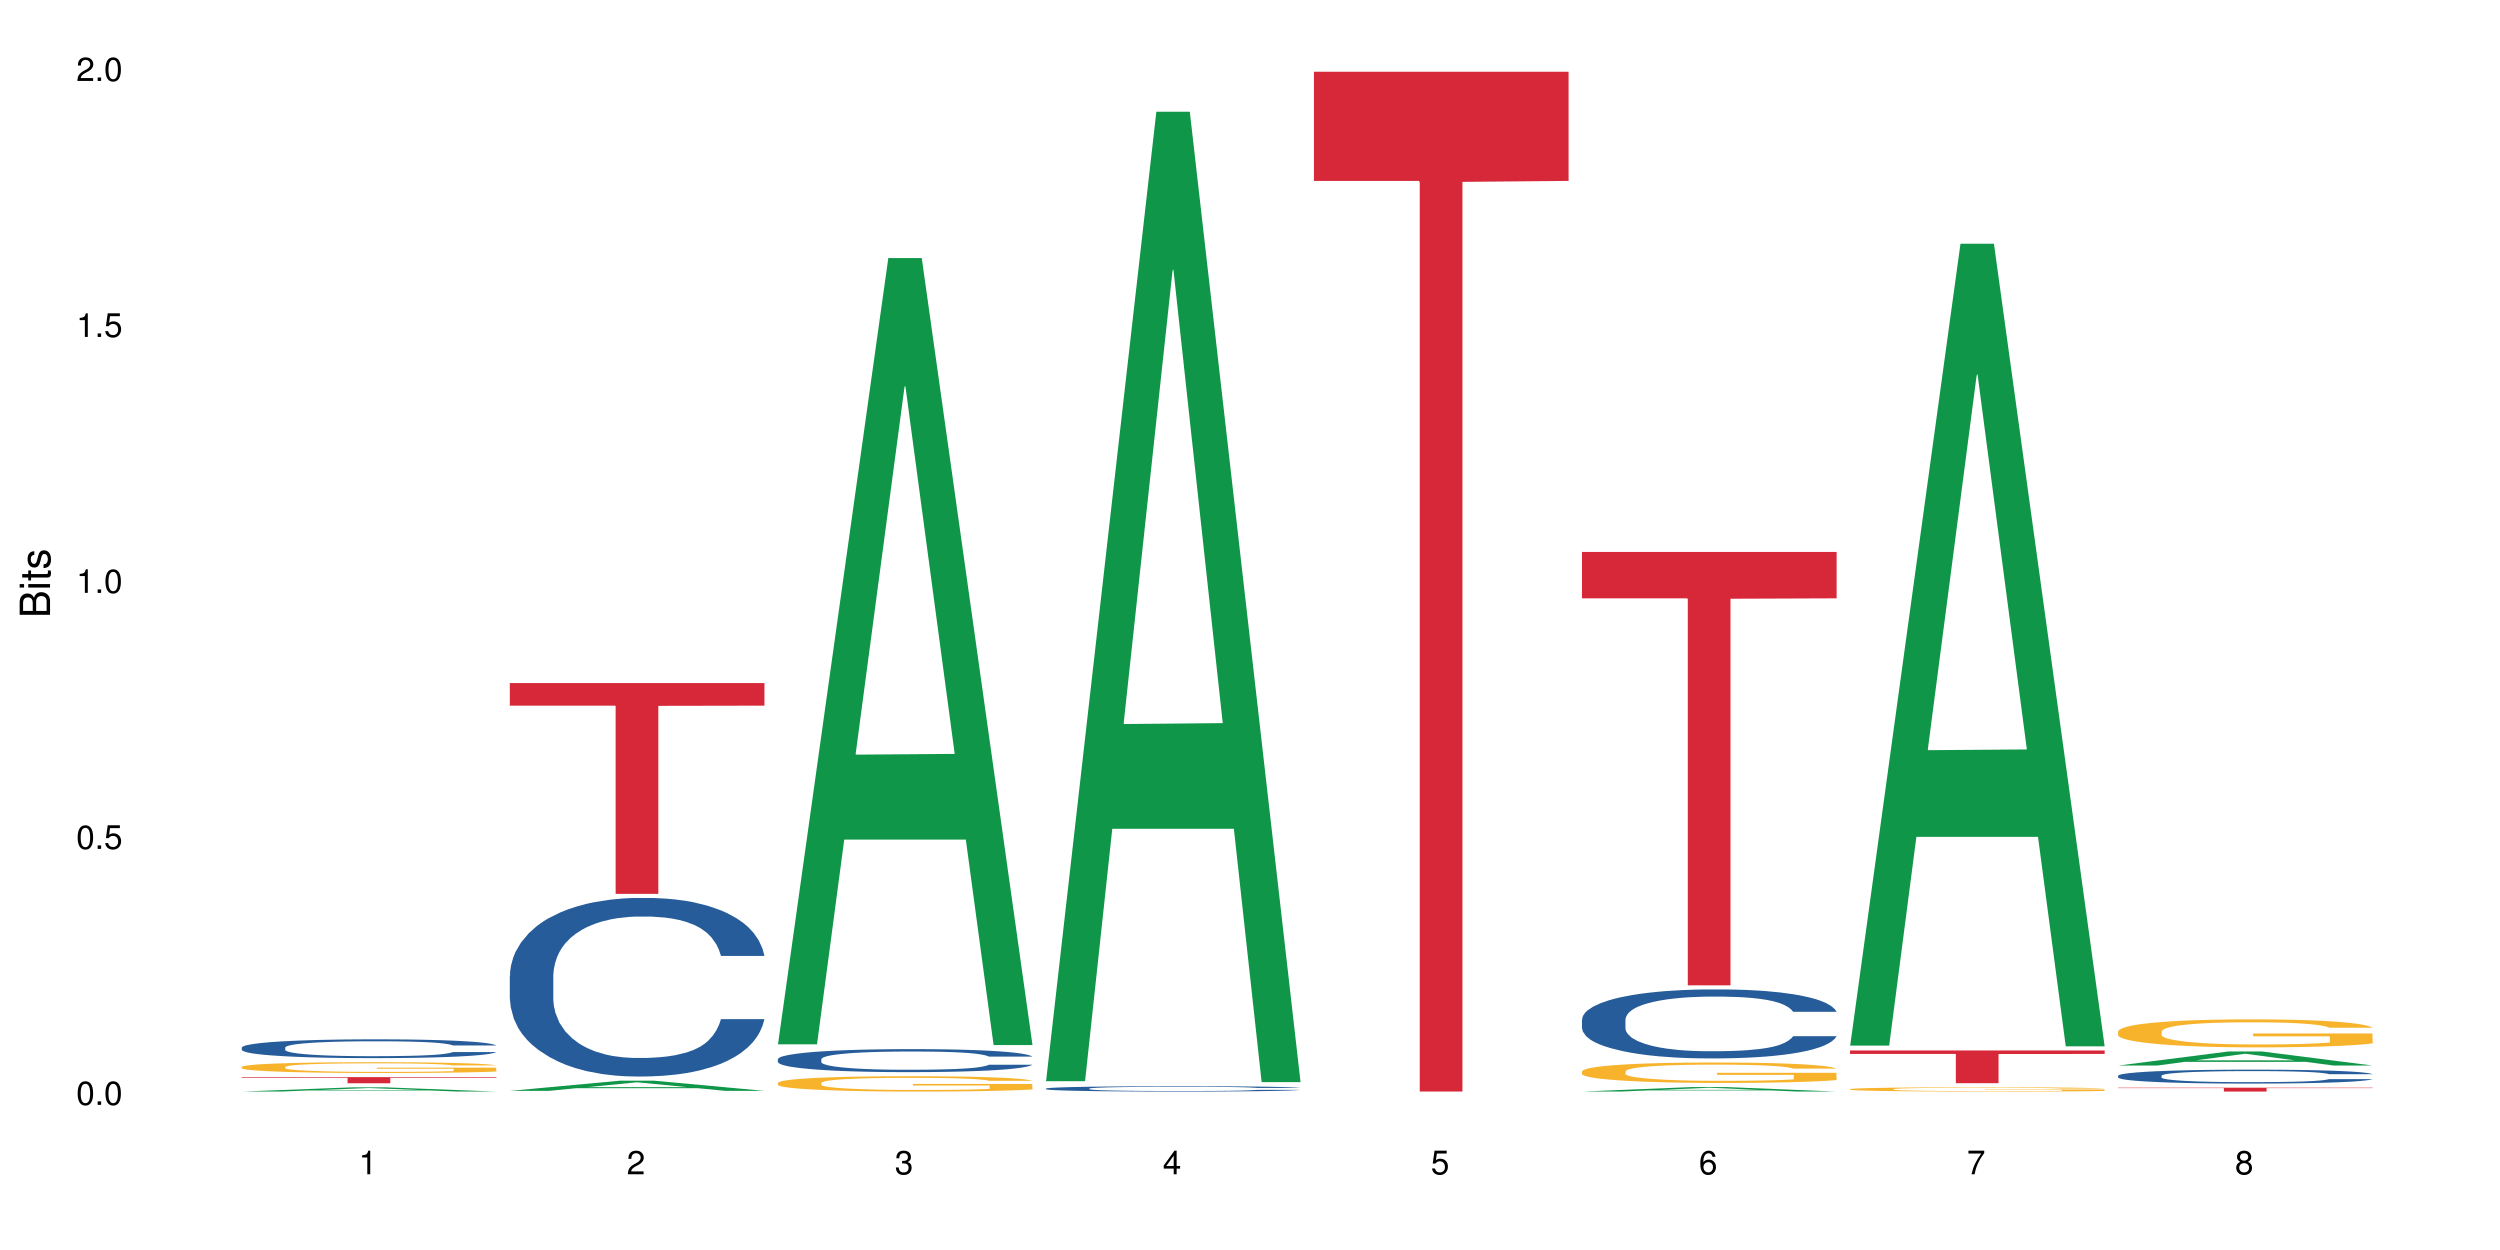 <?xml version="1.0" encoding="UTF-8"?>
<svg xmlns="http://www.w3.org/2000/svg" xmlns:xlink="http://www.w3.org/1999/xlink" width="720pt" height="360pt" viewBox="0 0 720 360" version="1.1">
<defs>
<g>
<symbol overflow="visible" id="glyph0-0">
<path style="stroke:none;" d=""/>
</symbol>
<symbol overflow="visible" id="glyph0-1">
<path style="stroke:none;" d="M 2.641 -6.797 C 2 -6.797 1.422 -6.531 1.078 -6.047 C 0.641 -5.453 0.406 -4.547 0.406 -3.297 C 0.406 -1 1.188 0.219 2.641 0.219 C 4.078 0.219 4.859 -1 4.859 -3.234 C 4.859 -4.562 4.656 -5.438 4.203 -6.047 C 3.844 -6.531 3.281 -6.797 2.641 -6.797 Z M 2.641 -6.047 C 3.547 -6.047 4 -5.125 4 -3.312 C 4 -1.375 3.562 -0.484 2.625 -0.484 C 1.734 -0.484 1.281 -1.422 1.281 -3.281 C 1.281 -5.141 1.734 -6.047 2.641 -6.047 Z M 2.641 -6.047 "/>
</symbol>
<symbol overflow="visible" id="glyph0-2">
<path style="stroke:none;" d="M 1.828 -1 L 0.828 -1 L 0.828 0 L 1.828 0 Z M 1.828 -1 "/>
</symbol>
<symbol overflow="visible" id="glyph0-3">
<path style="stroke:none;" d="M 4.562 -6.797 L 1.062 -6.797 L 0.547 -3.094 L 1.328 -3.094 C 1.719 -3.562 2.047 -3.734 2.578 -3.734 C 3.484 -3.734 4.062 -3.109 4.062 -2.094 C 4.062 -1.125 3.484 -0.531 2.578 -0.531 C 1.828 -0.531 1.375 -0.906 1.188 -1.672 L 0.328 -1.672 C 0.453 -1.109 0.547 -0.844 0.75 -0.594 C 1.125 -0.078 1.828 0.219 2.594 0.219 C 3.969 0.219 4.922 -0.781 4.922 -2.219 C 4.922 -3.562 4.031 -4.484 2.719 -4.484 C 2.25 -4.484 1.859 -4.359 1.469 -4.062 L 1.734 -5.969 L 4.562 -5.969 Z M 4.562 -6.797 "/>
</symbol>
<symbol overflow="visible" id="glyph0-4">
<path style="stroke:none;" d="M 2.484 -4.844 L 2.484 0 L 3.328 0 L 3.328 -6.797 L 2.766 -6.797 C 2.469 -5.75 2.281 -5.609 0.984 -5.453 L 0.984 -4.844 Z M 2.484 -4.844 "/>
</symbol>
<symbol overflow="visible" id="glyph0-5">
<path style="stroke:none;" d="M 4.859 -0.828 L 1.281 -0.828 C 1.359 -1.391 1.672 -1.75 2.5 -2.234 L 3.469 -2.75 C 4.406 -3.266 4.906 -3.969 4.906 -4.812 C 4.906 -5.375 4.672 -5.906 4.266 -6.266 C 3.859 -6.625 3.375 -6.797 2.719 -6.797 C 1.859 -6.797 1.219 -6.5 0.844 -5.922 C 0.609 -5.562 0.5 -5.125 0.484 -4.438 L 1.328 -4.438 C 1.359 -4.906 1.406 -5.188 1.531 -5.406 C 1.75 -5.812 2.188 -6.062 2.703 -6.062 C 3.469 -6.062 4.031 -5.516 4.031 -4.781 C 4.031 -4.25 3.719 -3.797 3.125 -3.438 L 2.234 -2.938 C 0.812 -2.141 0.406 -1.5 0.328 0 L 4.859 0 Z M 4.859 -0.828 "/>
</symbol>
<symbol overflow="visible" id="glyph0-6">
<path style="stroke:none;" d="M 2.125 -3.125 L 2.578 -3.125 C 3.516 -3.125 3.984 -2.703 3.984 -1.891 C 3.984 -1.031 3.469 -0.531 2.578 -0.531 C 1.656 -0.531 1.203 -0.984 1.156 -1.969 L 0.312 -1.969 C 0.344 -1.422 0.438 -1.078 0.609 -0.766 C 0.953 -0.109 1.625 0.219 2.547 0.219 C 3.953 0.219 4.859 -0.609 4.859 -1.906 C 4.859 -2.766 4.516 -3.25 3.703 -3.516 C 4.344 -3.766 4.656 -4.25 4.656 -4.938 C 4.656 -6.109 3.875 -6.797 2.578 -6.797 C 1.203 -6.797 0.484 -6.047 0.453 -4.609 L 1.297 -4.609 C 1.312 -5.016 1.344 -5.25 1.453 -5.453 C 1.641 -5.828 2.062 -6.062 2.594 -6.062 C 3.344 -6.062 3.797 -5.625 3.797 -4.906 C 3.797 -4.422 3.609 -4.141 3.25 -3.984 C 3.016 -3.891 2.719 -3.844 2.125 -3.844 Z M 2.125 -3.125 "/>
</symbol>
<symbol overflow="visible" id="glyph0-7">
<path style="stroke:none;" d="M 3.141 -1.625 L 3.141 0 L 3.984 0 L 3.984 -1.625 L 4.984 -1.625 L 4.984 -2.391 L 3.984 -2.391 L 3.984 -6.797 L 3.359 -6.797 L 0.266 -2.516 L 0.266 -1.625 Z M 3.141 -2.391 L 1 -2.391 L 3.141 -5.359 Z M 3.141 -2.391 "/>
</symbol>
<symbol overflow="visible" id="glyph0-8">
<path style="stroke:none;" d="M 4.781 -5.031 C 4.609 -6.141 3.891 -6.797 2.844 -6.797 C 2.094 -6.797 1.422 -6.438 1.031 -5.828 C 0.609 -5.172 0.406 -4.344 0.406 -3.094 C 0.406 -1.953 0.578 -1.234 0.984 -0.625 C 1.359 -0.078 1.953 0.219 2.703 0.219 C 3.984 0.219 4.922 -0.734 4.922 -2.078 C 4.922 -3.344 4.062 -4.234 2.844 -4.234 C 2.172 -4.234 1.641 -3.969 1.281 -3.469 C 1.281 -5.125 1.828 -6.047 2.797 -6.047 C 3.391 -6.047 3.797 -5.672 3.938 -5.031 Z M 2.734 -3.484 C 3.547 -3.484 4.062 -2.922 4.062 -2 C 4.062 -1.156 3.484 -0.531 2.703 -0.531 C 1.922 -0.531 1.328 -1.188 1.328 -2.047 C 1.328 -2.891 1.906 -3.484 2.734 -3.484 Z M 2.734 -3.484 "/>
</symbol>
<symbol overflow="visible" id="glyph0-9">
<path style="stroke:none;" d="M 4.984 -6.797 L 0.438 -6.797 L 0.438 -5.969 L 4.109 -5.969 C 2.5 -3.656 1.828 -2.234 1.328 0 L 2.219 0 C 2.594 -2.172 3.453 -4.047 4.984 -6.094 Z M 4.984 -6.797 "/>
</symbol>
<symbol overflow="visible" id="glyph0-10">
<path style="stroke:none;" d="M 3.75 -3.578 C 4.453 -4 4.688 -4.344 4.688 -4.984 C 4.688 -6.047 3.844 -6.797 2.641 -6.797 C 1.438 -6.797 0.594 -6.047 0.594 -4.984 C 0.594 -4.359 0.828 -4.016 1.516 -3.578 C 0.734 -3.203 0.359 -2.641 0.359 -1.891 C 0.359 -0.641 1.297 0.219 2.641 0.219 C 3.984 0.219 4.922 -0.641 4.922 -1.875 C 4.922 -2.641 4.531 -3.203 3.75 -3.578 Z M 2.641 -6.047 C 3.359 -6.047 3.812 -5.625 3.812 -4.969 C 3.812 -4.344 3.344 -3.922 2.641 -3.922 C 1.922 -3.922 1.453 -4.344 1.453 -4.984 C 1.453 -5.625 1.922 -6.047 2.641 -6.047 Z M 2.641 -3.203 C 3.484 -3.203 4.062 -2.672 4.062 -1.875 C 4.062 -1.062 3.484 -0.531 2.625 -0.531 C 1.797 -0.531 1.219 -1.078 1.219 -1.875 C 1.219 -2.672 1.797 -3.203 2.641 -3.203 Z M 2.641 -3.203 "/>
</symbol>
<symbol overflow="visible" id="glyph1-0">
<path style="stroke:none;" d=""/>
</symbol>
<symbol overflow="visible" id="glyph1-1">
<path style="stroke:none;" d="M 0 -0.953 L 0 -4.891 C 0 -5.719 -0.234 -6.344 -0.734 -6.797 C -1.188 -7.234 -1.812 -7.469 -2.5 -7.469 C -3.547 -7.469 -4.188 -7 -4.625 -5.875 C -4.984 -6.672 -5.641 -7.094 -6.531 -7.094 C -7.156 -7.094 -7.734 -6.859 -8.141 -6.391 C -8.562 -5.938 -8.75 -5.344 -8.75 -4.5 L -8.75 -0.953 Z M -4.984 -2.062 L -7.766 -2.062 L -7.766 -4.219 C -7.766 -4.844 -7.688 -5.203 -7.453 -5.5 C -7.219 -5.812 -6.859 -5.969 -6.375 -5.969 C -5.906 -5.969 -5.531 -5.812 -5.297 -5.5 C -5.062 -5.203 -4.984 -4.844 -4.984 -4.219 Z M -0.984 -2.062 L -4 -2.062 L -4 -4.781 C -4 -5.328 -3.859 -5.688 -3.578 -5.953 C -3.297 -6.219 -2.922 -6.359 -2.484 -6.359 C -2.062 -6.359 -1.688 -6.219 -1.406 -5.953 C -1.109 -5.688 -0.984 -5.328 -0.984 -4.781 Z M -0.984 -2.062 "/>
</symbol>
<symbol overflow="visible" id="glyph1-2">
<path style="stroke:none;" d="M -6.281 -1.797 L -6.281 -0.797 L 0 -0.797 L 0 -1.797 Z M -8.75 -1.797 L -8.75 -0.797 L -7.484 -0.797 L -7.484 -1.797 Z M -8.75 -1.797 "/>
</symbol>
<symbol overflow="visible" id="glyph1-3">
<path style="stroke:none;" d="M -6.281 -3.047 L -6.281 -2.016 L -8.016 -2.016 L -8.016 -1.016 L -6.281 -1.016 L -6.281 -0.172 L -5.469 -0.172 L -5.469 -1.016 L -0.719 -1.016 C -0.078 -1.016 0.281 -1.453 0.281 -2.234 C 0.281 -2.469 0.25 -2.719 0.188 -3.047 L -0.641 -3.047 C -0.609 -2.922 -0.594 -2.766 -0.594 -2.562 C -0.594 -2.141 -0.719 -2.016 -1.156 -2.016 L -5.469 -2.016 L -5.469 -3.047 Z M -6.281 -3.047 "/>
</symbol>
<symbol overflow="visible" id="glyph1-4">
<path style="stroke:none;" d="M -4.531 -5.25 C -5.766 -5.25 -6.469 -4.422 -6.469 -2.969 C -6.469 -1.516 -5.719 -0.562 -4.547 -0.562 C -3.562 -0.562 -3.094 -1.062 -2.734 -2.562 L -2.516 -3.484 C -2.344 -4.188 -2.094 -4.469 -1.625 -4.469 C -1.047 -4.469 -0.641 -3.875 -0.641 -3 C -0.641 -2.453 -0.797 -2 -1.062 -1.75 C -1.25 -1.594 -1.422 -1.531 -1.875 -1.469 L -1.875 -0.406 C -0.422 -0.453 0.281 -1.266 0.281 -2.922 C 0.281 -4.5 -0.5 -5.516 -1.719 -5.516 C -2.656 -5.516 -3.172 -4.984 -3.469 -3.734 L -3.703 -2.766 C -3.891 -1.953 -4.156 -1.609 -4.594 -1.609 C -5.172 -1.609 -5.547 -2.125 -5.547 -2.938 C -5.547 -3.75 -5.203 -4.172 -4.531 -4.203 Z M -4.531 -5.25 "/>
</symbol>
</g>
</defs>
<g id="surface84246">
<rect x="0" y="0" width="720" height="360" style="fill:rgb(100%,100%,100%);fill-opacity:1;stroke:none;"/>
<path style=" stroke:none;fill-rule:nonzero;fill:rgb(6.275%,58.824%,28.235%);fill-opacity:1;" d="M 69.629 314.371 L 69.707 314.367 L 101.441 313.156 L 111.078 313.156 L 142.965 314.371 L 131.762 314.371 L 123.77 314.055 L 88.746 314.055 L 80.91 314.371 L 69.629 314.371 L 92.117 313.922 L 120.559 313.922 L 106.375 313.352 L 106.219 313.352 L 106.062 313.355 L 92.039 313.922 L 92.117 313.922 Z M 69.629 314.371 "/>
<path style=" stroke:none;fill-rule:nonzero;fill:rgb(14.51%,36.078%,60%);fill-opacity:1;" d="M 69.629 301.684 L 69.719 301.68 L 69.719 301.559 L 69.988 301.371 L 70.613 301.137 L 71.238 300.973 L 72.848 300.68 L 75.086 300.398 L 77.41 300.18 L 79.109 300.051 L 80.629 299.953 L 84.117 299.77 L 86.355 299.676 L 88.77 299.594 L 91.719 299.508 L 93.867 299.461 L 98.695 299.379 L 102.273 299.348 L 105.047 299.332 L 111.039 299.332 L 114.613 299.352 L 117.207 299.375 L 120.07 299.414 L 122.484 299.461 L 126.688 299.566 L 130.445 299.707 L 132.145 299.785 L 134.828 299.938 L 136.883 300.086 L 138.316 300.215 L 139.926 300.398 L 141.355 300.621 L 142.43 300.871 L 142.965 301.086 L 130.445 301.086 L 129.82 300.887 L 129.102 300.734 L 127.762 300.531 L 126.422 300.387 L 124.543 300.246 L 122.844 300.152 L 120.516 300.059 L 118.461 300 L 116.312 299.953 L 114.258 299.926 L 110.32 299.895 L 105.762 299.895 L 104.062 299.902 L 100.574 299.945 L 98.695 299.977 L 96.012 300.047 L 94.133 300.113 L 91.898 300.211 L 90.379 300.293 L 88.5 300.422 L 87.16 300.535 L 85.637 300.699 L 84.742 300.824 L 83.938 300.961 L 83.223 301.125 L 82.688 301.297 L 82.328 301.48 L 82.148 301.66 L 82.148 302.426 L 82.328 302.602 L 82.777 302.809 L 83.938 303.113 L 85.637 303.375 L 87.605 303.582 L 89.484 303.73 L 90.559 303.797 L 91.988 303.879 L 94.223 303.977 L 97.445 304.074 L 99.32 304.113 L 102.184 304.156 L 105.137 304.176 L 109.07 304.176 L 112.559 304.156 L 114.883 304.129 L 117.297 304.09 L 120.605 304.008 L 122.664 303.926 L 124.453 303.832 L 125.793 303.738 L 126.688 303.66 L 128.031 303.508 L 129.102 303.34 L 129.906 303.168 L 130.445 303 L 142.965 303 L 142.43 303.195 L 141.625 303.387 L 140.82 303.531 L 139.566 303.703 L 138.137 303.859 L 136.078 304.031 L 134.379 304.145 L 132.145 304.27 L 130.086 304.363 L 127.852 304.445 L 124.543 304.547 L 122.395 304.594 L 120.07 304.641 L 117.297 304.68 L 113.809 304.715 L 110.055 304.734 L 106.566 304.738 L 102.809 304.727 L 100.035 304.707 L 96.371 304.664 L 91.809 304.574 L 88.5 304.48 L 85.906 304.387 L 83.672 304.289 L 81.168 304.156 L 77.945 303.938 L 75.98 303.77 L 74.637 303.629 L 73.117 303.438 L 72.043 303.266 L 70.793 302.988 L 69.898 302.637 L 69.629 302.367 Z M 69.629 301.684 "/>
<path style=" stroke:none;fill-rule:nonzero;fill:rgb(96.863%,70.196%,16.863%);fill-opacity:1;" d="M 69.629 307.25 L 69.719 307.246 L 69.719 307.191 L 70.078 307.062 L 70.973 306.887 L 72.133 306.742 L 73.387 306.629 L 74.191 306.566 L 75.531 306.484 L 76.695 306.422 L 79.645 306.293 L 83.402 306.172 L 85.461 306.121 L 87.785 306.074 L 91.094 306.02 L 92.613 306 L 97.266 305.953 L 102.543 305.926 L 108.355 305.918 L 111.039 305.922 L 114.703 305.93 L 119.711 305.961 L 122.574 305.992 L 124.809 306.02 L 127.137 306.059 L 129.996 306.113 L 132.68 306.184 L 134.828 306.25 L 136.973 306.336 L 138.762 306.426 L 140.281 306.527 L 141.625 306.645 L 142.43 306.746 L 142.965 306.844 L 130.535 306.844 L 129.82 306.746 L 129.016 306.668 L 127.672 306.574 L 126.332 306.504 L 124.988 306.453 L 122.484 306.379 L 120.34 306.332 L 117.656 306.293 L 115.062 306.266 L 112.109 306.25 L 110.32 306.246 L 105.582 306.246 L 101.289 306.266 L 98.785 306.285 L 96.996 306.309 L 94.492 306.352 L 92.973 306.387 L 92.078 306.41 L 89.395 306.496 L 87.605 306.578 L 86.621 306.629 L 85.371 306.715 L 84.477 306.793 L 83.492 306.906 L 82.953 306.992 L 82.238 307.184 L 82.148 307.695 L 82.418 307.805 L 82.953 307.922 L 83.672 308.023 L 84.742 308.133 L 85.816 308.215 L 87.695 308.324 L 89.305 308.398 L 90.559 308.445 L 92.973 308.523 L 93.957 308.551 L 96.281 308.602 L 98.695 308.641 L 101.648 308.676 L 103.883 308.691 L 107.461 308.707 L 112.02 308.707 L 117.387 308.688 L 120.785 308.664 L 123.109 308.645 L 124.633 308.625 L 126.508 308.594 L 127.852 308.562 L 129.102 308.531 L 130.625 308.484 L 130.625 307.805 L 108.535 307.801 L 108.535 307.484 L 142.875 307.48 L 142.965 308.594 L 141.086 308.668 L 138.762 308.742 L 136.527 308.801 L 134.199 308.848 L 130.891 308.902 L 128.207 308.938 L 124.094 308.977 L 120.34 309 L 116.402 309.02 L 112.914 309.027 L 108.801 309.031 L 105.137 309.023 L 101.199 309.008 L 98.07 308.984 L 95.207 308.957 L 92.344 308.918 L 88.77 308.859 L 86.441 308.812 L 84.027 308.75 L 81.613 308.68 L 79.469 308.602 L 78.035 308.543 L 76.605 308.477 L 75.086 308.391 L 73.652 308.293 L 72.582 308.207 L 71.598 308.105 L 70.883 308.012 L 70.164 307.883 L 69.809 307.781 L 69.629 307.695 Z M 69.629 307.25 "/>
<path style=" stroke:none;fill-rule:nonzero;fill:rgb(83.922%,15.686%,22.353%);fill-opacity:1;" d="M 69.629 310.211 L 142.965 310.211 L 142.965 310.398 L 112.402 310.398 L 112.402 311.977 L 100.105 311.977 L 100.105 310.402 L 99.926 310.398 L 69.629 310.398 Z M 69.629 310.211 "/>
<path style=" stroke:none;fill-rule:nonzero;fill:rgb(6.275%,58.824%,28.235%);fill-opacity:1;" d="M 146.824 314.168 L 146.902 314.168 L 178.637 311.23 L 188.273 311.23 L 220.16 314.172 L 208.957 314.172 L 200.965 313.406 L 165.941 313.406 L 158.109 314.168 L 146.824 314.168 L 169.312 313.086 L 197.754 313.086 L 183.57 311.711 L 183.414 311.711 L 183.258 311.719 L 169.234 313.086 L 169.312 313.086 Z M 146.824 314.168 "/>
<path style=" stroke:none;fill-rule:nonzero;fill:rgb(14.51%,36.078%,60%);fill-opacity:1;" d="M 146.824 280.996 L 146.914 280.949 L 146.914 279.82 L 147.184 278.035 L 147.809 275.777 L 148.434 274.227 L 150.043 271.453 L 152.281 268.773 L 154.605 266.703 L 156.305 265.48 L 157.824 264.539 L 161.312 262.801 L 163.551 261.906 L 165.965 261.109 L 168.914 260.309 L 171.062 259.84 L 175.891 259.086 L 179.469 258.758 L 182.242 258.617 L 188.234 258.617 L 191.812 258.805 L 194.406 259.039 L 197.266 259.414 L 199.68 259.84 L 203.883 260.875 L 207.641 262.191 L 209.34 262.941 L 212.023 264.398 L 214.078 265.809 L 215.512 267.031 L 217.121 268.773 L 218.551 270.887 L 219.625 273.285 L 220.16 275.309 L 207.641 275.309 L 207.016 273.426 L 206.301 271.969 L 204.957 270.043 L 203.617 268.68 L 201.738 267.312 L 200.039 266.422 L 197.715 265.527 L 195.656 264.965 L 193.512 264.539 L 191.453 264.258 L 187.52 263.977 L 182.957 263.977 L 181.258 264.07 L 177.77 264.445 L 175.891 264.777 L 173.207 265.434 L 171.332 266.047 L 169.094 266.984 L 167.574 267.785 L 165.695 269.008 L 164.355 270.09 L 162.836 271.641 L 161.941 272.816 L 161.137 274.133 L 160.418 275.684 L 159.883 277.328 L 159.523 279.07 L 159.348 280.762 L 159.348 288.047 L 159.523 289.742 L 159.973 291.715 L 161.137 294.582 L 162.836 297.074 L 164.801 299.051 L 166.68 300.461 L 167.754 301.117 L 169.184 301.871 L 171.418 302.812 L 174.641 303.75 L 176.516 304.129 L 179.379 304.504 L 182.332 304.691 L 186.266 304.691 L 189.754 304.504 L 192.078 304.27 L 194.492 303.895 L 197.805 303.094 L 199.859 302.34 L 201.648 301.449 L 202.988 300.555 L 203.883 299.801 L 205.227 298.344 L 206.301 296.746 L 207.105 295.102 L 207.641 293.504 L 220.16 293.504 L 219.625 295.383 L 218.82 297.215 L 218.016 298.582 L 216.762 300.227 L 215.332 301.684 L 213.273 303.328 L 211.574 304.41 L 209.34 305.586 L 207.281 306.48 L 205.047 307.277 L 201.738 308.219 L 199.59 308.688 L 197.266 309.113 L 194.492 309.488 L 191.004 309.816 L 187.25 310.004 L 183.762 310.051 L 180.004 309.957 L 177.234 309.77 L 173.566 309.348 L 169.004 308.5 L 165.695 307.605 L 163.102 306.715 L 160.867 305.773 L 158.363 304.504 L 155.145 302.434 L 153.176 300.836 L 151.832 299.52 L 150.312 297.688 L 149.238 296.043 L 147.988 293.41 L 147.094 290.07 L 146.824 287.484 Z M 146.824 280.996 "/>
<path style=" stroke:none;fill-rule:nonzero;fill:rgb(83.922%,15.686%,22.353%);fill-opacity:1;" d="M 146.824 196.73 L 220.16 196.73 L 220.16 203.227 L 189.598 203.285 L 189.598 257.438 L 177.301 257.438 L 177.301 203.344 L 177.121 203.227 L 146.824 203.227 Z M 146.824 196.73 "/>
<path style=" stroke:none;fill-rule:nonzero;fill:rgb(6.275%,58.824%,28.235%);fill-opacity:1;" d="M 224.02 300.762 L 224.098 300.547 L 255.832 74.32 L 265.469 74.32 L 297.355 300.973 L 286.152 300.973 L 278.16 241.809 L 243.141 241.809 L 235.305 300.762 L 224.02 300.762 L 246.508 217.336 L 274.949 217.121 L 260.77 111.352 L 260.609 111.137 L 260.453 111.777 L 246.43 217.121 L 246.508 217.336 Z M 224.02 300.762 "/>
<path style=" stroke:none;fill-rule:nonzero;fill:rgb(14.51%,36.078%,60%);fill-opacity:1;" d="M 224.02 305.035 L 224.109 305.027 L 224.109 304.883 L 224.379 304.652 L 225.004 304.363 L 225.633 304.164 L 227.242 303.805 L 229.477 303.461 L 231.801 303.195 L 233.5 303.035 L 235.023 302.914 L 238.508 302.691 L 240.746 302.578 L 243.16 302.473 L 246.113 302.371 L 248.258 302.309 L 253.086 302.215 L 256.664 302.172 L 259.438 302.152 L 265.43 302.152 L 269.008 302.176 L 271.602 302.207 L 274.461 302.254 L 276.875 302.309 L 281.082 302.445 L 284.836 302.613 L 286.535 302.711 L 289.219 302.898 L 291.277 303.078 L 292.707 303.238 L 294.316 303.461 L 295.746 303.734 L 296.82 304.043 L 297.355 304.301 L 284.836 304.301 L 284.211 304.059 L 283.496 303.871 L 282.152 303.625 L 280.812 303.449 L 278.934 303.273 L 277.234 303.156 L 274.91 303.043 L 272.852 302.969 L 270.707 302.914 L 268.648 302.879 L 264.715 302.844 L 260.152 302.844 L 258.453 302.855 L 254.965 302.902 L 253.086 302.945 L 250.406 303.031 L 248.527 303.109 L 246.289 303.23 L 244.77 303.332 L 242.891 303.492 L 241.551 303.629 L 240.031 303.828 L 239.137 303.98 L 238.332 304.152 L 237.613 304.352 L 237.078 304.562 L 236.723 304.785 L 236.543 305.004 L 236.543 305.941 L 236.723 306.16 L 237.168 306.414 L 238.332 306.785 L 240.031 307.105 L 241.996 307.359 L 243.875 307.539 L 244.949 307.625 L 246.379 307.723 L 248.617 307.844 L 251.836 307.965 L 253.715 308.012 L 256.574 308.062 L 259.527 308.086 L 263.461 308.086 L 266.949 308.062 L 269.273 308.031 L 271.691 307.98 L 275 307.879 L 277.055 307.781 L 278.844 307.668 L 280.188 307.551 L 281.082 307.457 L 282.422 307.27 L 283.496 307.062 L 284.301 306.852 L 284.836 306.645 L 297.355 306.645 L 296.82 306.887 L 296.016 307.121 L 295.211 307.297 L 293.957 307.512 L 292.527 307.699 L 290.473 307.91 L 288.773 308.051 L 286.535 308.199 L 284.48 308.316 L 282.242 308.418 L 278.934 308.539 L 276.789 308.602 L 274.461 308.652 L 271.691 308.703 L 268.203 308.746 L 264.445 308.77 L 260.957 308.773 L 257.203 308.762 L 254.43 308.738 L 250.762 308.684 L 246.199 308.574 L 242.891 308.461 L 240.297 308.344 L 238.062 308.223 L 235.559 308.062 L 232.34 307.793 L 230.371 307.59 L 229.031 307.418 L 227.508 307.184 L 226.438 306.973 L 225.184 306.633 L 224.289 306.203 L 224.02 305.871 Z M 224.02 305.035 "/>
<path style=" stroke:none;fill-rule:nonzero;fill:rgb(96.863%,70.196%,16.863%);fill-opacity:1;" d="M 224.02 311.848 L 224.109 311.844 L 224.109 311.762 L 224.469 311.578 L 225.363 311.328 L 226.523 311.125 L 227.777 310.965 L 228.582 310.879 L 229.926 310.758 L 231.086 310.668 L 234.039 310.488 L 237.793 310.316 L 239.852 310.246 L 242.176 310.176 L 245.484 310.102 L 247.004 310.07 L 251.656 310.008 L 256.934 309.969 L 262.746 309.953 L 265.43 309.957 L 269.098 309.977 L 274.105 310.02 L 276.965 310.059 L 279.203 310.102 L 281.527 310.152 L 284.391 310.234 L 287.074 310.328 L 289.219 310.426 L 291.367 310.547 L 293.152 310.676 L 294.676 310.816 L 296.016 310.988 L 296.82 311.129 L 297.355 311.27 L 284.926 311.27 L 284.211 311.129 L 283.406 311.02 L 282.062 310.887 L 280.723 310.789 L 279.383 310.715 L 276.875 310.609 L 274.73 310.543 L 272.047 310.488 L 269.453 310.449 L 266.504 310.426 L 264.715 310.418 L 259.973 310.418 L 255.68 310.445 L 253.176 310.48 L 251.387 310.512 L 248.883 310.57 L 247.363 310.621 L 246.469 310.652 L 243.785 310.777 L 241.996 310.891 L 241.016 310.969 L 239.762 311.09 L 238.867 311.195 L 237.883 311.359 L 237.348 311.48 L 236.633 311.754 L 236.543 312.48 L 236.809 312.633 L 237.348 312.797 L 238.062 312.941 L 239.137 313.098 L 240.207 313.215 L 242.086 313.371 L 243.695 313.477 L 244.949 313.543 L 247.363 313.652 L 248.348 313.688 L 250.672 313.762 L 253.086 313.816 L 256.039 313.867 L 258.273 313.891 L 261.852 313.91 L 266.414 313.91 L 271.777 313.887 L 275.176 313.855 L 277.504 313.82 L 279.023 313.793 L 280.902 313.75 L 282.242 313.711 L 283.496 313.664 L 285.016 313.598 L 285.016 312.633 L 262.926 312.629 L 262.926 312.176 L 297.27 312.172 L 297.355 313.75 L 295.48 313.859 L 293.152 313.965 L 290.918 314.043 L 288.594 314.113 L 285.285 314.188 L 282.602 314.238 L 278.488 314.293 L 274.73 314.332 L 270.797 314.355 L 267.309 314.367 L 263.195 314.371 L 259.527 314.363 L 255.59 314.34 L 252.461 314.305 L 249.598 314.266 L 246.738 314.215 L 243.16 314.129 L 240.836 314.059 L 238.422 313.977 L 236.004 313.875 L 233.859 313.766 L 232.43 313.68 L 230.996 313.586 L 229.477 313.465 L 228.047 313.328 L 226.973 313.203 L 225.988 313.059 L 225.273 312.926 L 224.559 312.746 L 224.199 312.602 L 224.02 312.477 Z M 224.02 311.848 "/>
<path style=" stroke:none;fill-rule:nonzero;fill:rgb(6.275%,58.824%,28.235%);fill-opacity:1;" d="M 301.219 311.391 L 301.297 311.129 L 333.027 32.176 L 342.664 32.176 L 374.555 311.652 L 363.348 311.652 L 355.355 238.699 L 320.336 238.699 L 312.5 311.391 L 301.219 311.391 L 323.703 208.52 L 352.145 208.258 L 337.965 77.836 L 337.809 77.574 L 337.648 78.359 L 323.625 208.258 L 323.703 208.52 Z M 301.219 311.391 "/>
<path style=" stroke:none;fill-rule:nonzero;fill:rgb(14.51%,36.078%,60%);fill-opacity:1;" d="M 301.219 313.5 L 301.305 313.5 L 301.305 313.465 L 301.574 313.414 L 302.199 313.344 L 302.828 313.301 L 304.438 313.215 L 306.672 313.137 L 308.996 313.074 L 310.695 313.039 L 312.219 313.008 L 315.707 312.957 L 317.941 312.93 L 320.355 312.906 L 323.309 312.883 L 325.453 312.867 L 330.285 312.848 L 333.859 312.836 L 336.633 312.832 L 342.625 312.832 L 346.203 312.836 L 348.797 312.844 L 351.656 312.855 L 354.074 312.867 L 358.277 312.898 L 362.031 312.938 L 363.73 312.961 L 366.414 313.004 L 368.473 313.047 L 369.902 313.082 L 371.512 313.137 L 372.945 313.199 L 374.016 313.27 L 374.555 313.332 L 362.031 313.332 L 361.406 313.273 L 360.691 313.23 L 359.348 313.172 L 358.008 313.133 L 356.129 313.094 L 354.43 313.066 L 352.105 313.039 L 350.047 313.023 L 347.902 313.008 L 345.844 313 L 341.91 312.992 L 337.348 312.992 L 335.648 312.996 L 332.16 313.008 L 330.285 313.016 L 327.602 313.035 L 325.723 313.055 L 323.484 313.082 L 321.965 313.105 L 320.086 313.145 L 318.746 313.176 L 317.227 313.223 L 316.332 313.258 L 315.527 313.297 L 314.812 313.344 L 314.273 313.391 L 313.918 313.445 L 313.738 313.496 L 313.738 313.711 L 313.918 313.762 L 314.363 313.82 L 315.527 313.906 L 317.227 313.984 L 319.195 314.043 L 321.07 314.082 L 322.145 314.102 L 323.574 314.125 L 325.812 314.152 L 329.031 314.184 L 330.91 314.195 L 333.77 314.203 L 336.723 314.211 L 340.656 314.211 L 344.145 314.203 L 346.473 314.199 L 348.887 314.188 L 352.195 314.164 L 354.25 314.141 L 356.039 314.113 L 357.383 314.086 L 358.277 314.062 L 359.617 314.02 L 360.691 313.973 L 361.496 313.922 L 362.031 313.875 L 374.555 313.875 L 374.016 313.934 L 373.211 313.988 L 372.406 314.027 L 371.156 314.078 L 369.723 314.121 L 367.668 314.168 L 365.969 314.203 L 363.73 314.238 L 361.676 314.266 L 359.438 314.289 L 356.129 314.316 L 353.984 314.328 L 351.656 314.344 L 348.887 314.355 L 345.398 314.363 L 341.641 314.371 L 338.152 314.371 L 334.398 314.367 L 331.625 314.363 L 327.957 314.348 L 323.398 314.324 L 320.086 314.297 L 317.496 314.27 L 315.258 314.242 L 312.754 314.203 L 309.535 314.145 L 307.566 314.094 L 306.227 314.055 L 304.707 314 L 303.633 313.953 L 302.379 313.871 L 301.484 313.773 L 301.219 313.695 Z M 301.219 313.5 "/>
<path style=" stroke:none;fill-rule:nonzero;fill:rgb(83.922%,15.686%,22.353%);fill-opacity:1;" d="M 378.414 20.664 L 451.75 20.664 L 451.75 52.102 L 421.184 52.379 L 421.184 314.371 L 408.887 314.371 L 408.887 52.652 L 408.711 52.102 L 378.414 52.102 Z M 378.414 20.664 "/>
<path style=" stroke:none;fill-rule:nonzero;fill:rgb(6.275%,58.824%,28.235%);fill-opacity:1;" d="M 455.609 314.371 L 455.688 314.367 L 487.418 313.066 L 497.055 313.066 L 528.945 314.371 L 517.742 314.371 L 509.75 314.031 L 474.727 314.031 L 466.891 314.371 L 455.609 314.371 L 478.094 313.891 L 506.535 313.887 L 492.355 313.277 L 492.199 313.277 L 492.043 313.281 L 478.016 313.887 L 478.094 313.891 Z M 455.609 314.371 "/>
<path style=" stroke:none;fill-rule:nonzero;fill:rgb(14.51%,36.078%,60%);fill-opacity:1;" d="M 455.609 293.602 L 455.699 293.582 L 455.699 293.148 L 455.965 292.457 L 456.594 291.586 L 457.219 290.984 L 458.828 289.914 L 461.066 288.879 L 463.391 288.078 L 465.09 287.605 L 466.609 287.242 L 470.098 286.57 L 472.332 286.227 L 474.746 285.918 L 477.699 285.609 L 479.848 285.426 L 484.676 285.137 L 488.254 285.012 L 491.023 284.957 L 497.016 284.957 L 500.594 285.027 L 503.188 285.117 L 506.051 285.266 L 508.465 285.426 L 512.668 285.828 L 516.426 286.336 L 518.125 286.625 L 520.805 287.191 L 522.863 287.734 L 524.293 288.207 L 525.906 288.879 L 527.336 289.695 L 528.41 290.621 L 528.945 291.402 L 516.426 291.402 L 515.797 290.676 L 515.082 290.113 L 513.742 289.367 L 512.398 288.844 L 510.523 288.316 L 508.824 287.969 L 506.496 287.625 L 504.441 287.406 L 502.293 287.242 L 500.238 287.137 L 496.301 287.027 L 491.742 287.027 L 490.043 287.062 L 486.555 287.207 L 484.676 287.336 L 481.992 287.59 L 480.113 287.824 L 477.879 288.188 L 476.359 288.496 L 474.48 288.969 L 473.137 289.387 L 471.617 289.988 L 470.723 290.441 L 469.918 290.949 L 469.203 291.547 L 468.668 292.184 L 468.309 292.855 L 468.129 293.512 L 468.129 296.324 L 468.309 296.98 L 468.758 297.742 L 469.918 298.852 L 471.617 299.812 L 473.586 300.574 L 475.465 301.121 L 476.535 301.375 L 477.969 301.664 L 480.203 302.027 L 483.422 302.391 L 485.301 302.539 L 488.164 302.684 L 491.113 302.754 L 495.051 302.754 L 498.539 302.684 L 500.863 302.594 L 503.277 302.445 L 506.586 302.137 L 508.645 301.848 L 510.434 301.504 L 511.773 301.156 L 512.668 300.867 L 514.008 300.305 L 515.082 299.688 L 515.887 299.051 L 516.426 298.434 L 528.945 298.434 L 528.41 299.16 L 527.605 299.867 L 526.797 300.395 L 525.547 301.031 L 524.117 301.594 L 522.059 302.23 L 520.359 302.648 L 518.125 303.102 L 516.066 303.445 L 513.832 303.754 L 510.523 304.117 L 508.375 304.301 L 506.051 304.461 L 503.277 304.609 L 499.789 304.734 L 496.035 304.809 L 492.547 304.824 L 488.789 304.789 L 486.016 304.719 L 482.352 304.555 L 477.789 304.227 L 474.48 303.883 L 471.887 303.535 L 469.648 303.172 L 467.145 302.684 L 463.926 301.883 L 461.957 301.266 L 460.617 300.758 L 459.098 300.051 L 458.023 299.414 L 456.773 298.395 L 455.879 297.105 L 455.609 296.109 Z M 455.609 293.602 "/>
<path style=" stroke:none;fill-rule:nonzero;fill:rgb(96.863%,70.196%,16.863%);fill-opacity:1;" d="M 455.609 308.523 L 455.699 308.52 L 455.699 308.41 L 456.055 308.172 L 456.949 307.836 L 458.113 307.562 L 459.367 307.348 L 460.172 307.234 L 461.512 307.074 L 462.676 306.957 L 465.625 306.715 L 469.383 306.488 L 471.438 306.391 L 473.766 306.301 L 477.074 306.199 L 478.594 306.16 L 483.246 306.074 L 488.52 306.023 L 494.336 306.004 L 497.016 306.012 L 500.684 306.031 L 505.691 306.09 L 508.555 306.145 L 510.789 306.199 L 513.117 306.27 L 515.977 306.375 L 518.66 306.504 L 520.805 306.633 L 522.953 306.797 L 524.742 306.969 L 526.262 307.156 L 527.605 307.379 L 528.41 307.57 L 528.945 307.758 L 516.516 307.758 L 515.797 307.57 L 514.992 307.422 L 513.652 307.246 L 512.309 307.117 L 510.969 307.016 L 508.465 306.875 L 506.316 306.789 L 503.637 306.715 L 501.043 306.668 L 498.09 306.633 L 496.301 306.625 L 491.562 306.625 L 487.27 306.66 L 484.766 306.703 L 482.977 306.746 L 480.473 306.828 L 478.953 306.891 L 478.059 306.934 L 475.375 307.102 L 473.586 307.25 L 472.602 307.355 L 471.348 307.516 L 470.457 307.66 L 469.473 307.875 L 468.934 308.035 L 468.219 308.402 L 468.129 309.367 L 468.398 309.57 L 468.934 309.793 L 469.648 309.984 L 470.723 310.188 L 471.797 310.344 L 473.676 310.555 L 475.285 310.695 L 476.535 310.785 L 478.953 310.93 L 479.934 310.98 L 482.262 311.074 L 484.676 311.152 L 487.625 311.215 L 489.863 311.246 L 493.441 311.273 L 498 311.273 L 503.367 311.242 L 506.766 311.199 L 509.09 311.156 L 510.609 311.117 L 512.488 311.059 L 513.832 311.004 L 515.082 310.945 L 516.602 310.855 L 516.602 309.57 L 494.512 309.566 L 494.512 308.965 L 528.855 308.961 L 528.945 311.059 L 527.066 311.203 L 524.742 311.344 L 522.508 311.453 L 520.18 311.543 L 516.871 311.645 L 514.188 311.711 L 510.074 311.785 L 506.316 311.832 L 502.383 311.863 L 498.895 311.883 L 494.781 311.887 L 491.113 311.875 L 487.18 311.844 L 484.051 311.801 L 481.188 311.746 L 478.324 311.676 L 474.746 311.562 L 472.422 311.473 L 470.008 311.359 L 467.594 311.227 L 465.445 311.082 L 464.016 310.969 L 462.586 310.84 L 461.066 310.68 L 459.633 310.496 L 458.559 310.328 L 457.578 310.141 L 456.859 309.965 L 456.145 309.723 L 455.789 309.527 L 455.609 309.363 Z M 455.609 308.523 "/>
<path style=" stroke:none;fill-rule:nonzero;fill:rgb(83.922%,15.686%,22.353%);fill-opacity:1;" d="M 455.609 158.957 L 528.945 158.957 L 528.945 172.32 L 498.383 172.438 L 498.383 283.777 L 486.086 283.777 L 486.086 172.555 L 485.906 172.32 L 455.609 172.32 Z M 455.609 158.957 "/>
<path style=" stroke:none;fill-rule:nonzero;fill:rgb(6.275%,58.824%,28.235%);fill-opacity:1;" d="M 532.805 301.133 L 532.883 300.918 L 564.617 70.195 L 574.254 70.195 L 606.141 301.352 L 594.938 301.352 L 586.945 241.012 L 551.922 241.012 L 544.086 301.133 L 532.805 301.133 L 555.293 216.051 L 583.734 215.836 L 569.551 107.961 L 569.395 107.746 L 569.238 108.398 L 555.215 215.836 L 555.293 216.051 Z M 532.805 301.133 "/>
<path style=" stroke:none;fill-rule:nonzero;fill:rgb(96.863%,70.196%,16.863%);fill-opacity:1;" d="M 532.805 313.668 L 532.895 313.664 L 532.895 313.645 L 533.254 313.594 L 534.145 313.523 L 535.309 313.465 L 536.562 313.422 L 537.367 313.398 L 538.707 313.363 L 539.871 313.34 L 542.82 313.289 L 546.578 313.242 L 548.637 313.219 L 550.961 313.199 L 554.27 313.18 L 555.789 313.172 L 560.441 313.152 L 565.715 313.145 L 571.531 313.141 L 574.215 313.141 L 577.879 313.145 L 582.887 313.156 L 585.75 313.168 L 587.984 313.18 L 590.312 313.195 L 593.172 313.219 L 595.855 313.242 L 598.004 313.27 L 600.148 313.305 L 601.938 313.34 L 603.457 313.379 L 604.801 313.426 L 605.605 313.465 L 606.141 313.508 L 593.711 313.508 L 592.996 313.465 L 592.188 313.438 L 590.848 313.398 L 589.508 313.371 L 588.164 313.352 L 585.66 313.32 L 583.516 313.305 L 580.832 313.289 L 578.238 313.277 L 575.285 313.27 L 568.758 313.27 L 564.465 313.277 L 561.961 313.285 L 560.172 313.293 L 557.668 313.312 L 556.148 313.324 L 555.254 313.332 L 552.57 313.367 L 550.781 313.398 L 549.797 313.422 L 548.547 313.457 L 547.652 313.484 L 546.668 313.531 L 546.129 313.562 L 545.414 313.641 L 545.324 313.844 L 545.594 313.887 L 546.129 313.934 L 546.848 313.973 L 547.918 314.016 L 548.992 314.047 L 550.871 314.09 L 552.48 314.121 L 553.734 314.141 L 556.148 314.172 L 557.133 314.18 L 559.457 314.199 L 561.871 314.215 L 564.824 314.23 L 567.059 314.238 L 570.637 314.242 L 575.195 314.242 L 580.562 314.234 L 583.961 314.227 L 586.285 314.219 L 587.809 314.211 L 589.684 314.199 L 591.027 314.188 L 592.277 314.176 L 593.801 314.156 L 593.801 313.887 L 571.707 313.887 L 571.707 313.758 L 606.051 313.758 L 606.141 314.199 L 604.262 314.227 L 601.938 314.258 L 599.703 314.281 L 597.375 314.297 L 594.066 314.32 L 591.383 314.332 L 587.27 314.348 L 583.516 314.359 L 579.578 314.367 L 576.09 314.371 L 571.977 314.371 L 568.309 314.367 L 564.375 314.363 L 561.246 314.352 L 555.52 314.328 L 551.945 314.305 L 549.617 314.285 L 547.203 314.262 L 544.789 314.23 L 542.645 314.203 L 541.211 314.18 L 539.781 314.152 L 538.262 314.117 L 536.828 314.078 L 535.758 314.043 L 534.773 314.004 L 534.059 313.969 L 533.34 313.918 L 532.984 313.879 L 532.805 313.844 Z M 532.805 313.668 "/>
<path style=" stroke:none;fill-rule:nonzero;fill:rgb(83.922%,15.686%,22.353%);fill-opacity:1;" d="M 532.805 302.531 L 606.141 302.531 L 606.141 303.539 L 575.578 303.551 L 575.578 311.961 L 563.281 311.961 L 563.281 303.559 L 563.102 303.539 L 532.805 303.539 Z M 532.805 302.531 "/>
<path style=" stroke:none;fill-rule:nonzero;fill:rgb(6.275%,58.824%,28.235%);fill-opacity:1;" d="M 610 306.879 L 610.078 306.875 L 641.812 302.824 L 651.449 302.824 L 683.336 306.883 L 672.133 306.883 L 664.141 305.824 L 629.117 305.824 L 621.285 306.879 L 610 306.879 L 632.488 305.383 L 660.93 305.379 L 646.746 303.488 L 646.59 303.484 L 646.434 303.492 L 632.41 305.379 L 632.488 305.383 Z M 610 306.879 "/>
<path style=" stroke:none;fill-rule:nonzero;fill:rgb(14.51%,36.078%,60%);fill-opacity:1;" d="M 610 309.809 L 610.09 309.805 L 610.09 309.715 L 610.359 309.578 L 610.984 309.402 L 611.609 309.281 L 613.219 309.062 L 615.457 308.855 L 617.781 308.691 L 619.48 308.598 L 621 308.523 L 624.488 308.387 L 626.727 308.316 L 629.141 308.258 L 632.09 308.195 L 634.238 308.156 L 639.066 308.098 L 642.645 308.074 L 645.418 308.062 L 651.41 308.062 L 654.988 308.078 L 657.578 308.094 L 660.441 308.125 L 662.855 308.156 L 667.059 308.238 L 670.816 308.34 L 672.516 308.398 L 675.199 308.512 L 677.254 308.621 L 678.688 308.719 L 680.297 308.855 L 681.727 309.02 L 682.801 309.207 L 683.336 309.363 L 670.816 309.363 L 670.191 309.219 L 669.477 309.102 L 668.133 308.953 L 666.793 308.848 L 664.914 308.738 L 663.215 308.672 L 660.891 308.602 L 658.832 308.559 L 656.688 308.523 L 654.629 308.5 L 650.695 308.48 L 646.133 308.48 L 644.434 308.488 L 640.945 308.516 L 639.066 308.543 L 636.383 308.594 L 634.508 308.641 L 632.27 308.715 L 630.75 308.777 L 628.871 308.871 L 627.531 308.957 L 626.008 309.078 L 625.117 309.168 L 624.309 309.273 L 623.594 309.395 L 623.059 309.523 L 622.699 309.656 L 622.523 309.789 L 622.523 310.359 L 622.699 310.488 L 623.148 310.645 L 624.309 310.867 L 626.008 311.062 L 627.977 311.215 L 629.855 311.328 L 630.93 311.379 L 632.359 311.438 L 634.594 311.508 L 637.816 311.582 L 639.691 311.613 L 642.555 311.641 L 645.508 311.656 L 649.441 311.656 L 652.93 311.641 L 655.254 311.625 L 657.668 311.594 L 660.977 311.531 L 663.035 311.473 L 664.824 311.402 L 666.164 311.332 L 667.059 311.273 L 668.402 311.16 L 669.477 311.035 L 670.281 310.906 L 670.816 310.785 L 683.336 310.785 L 682.801 310.93 L 681.996 311.074 L 681.191 311.18 L 679.938 311.309 L 678.508 311.422 L 676.449 311.551 L 674.75 311.633 L 672.516 311.727 L 670.457 311.797 L 668.223 311.859 L 664.914 311.93 L 662.766 311.969 L 660.441 312 L 657.668 312.031 L 654.18 312.055 L 650.426 312.07 L 646.938 312.074 L 643.18 312.066 L 640.41 312.051 L 636.742 312.02 L 632.18 311.953 L 628.871 311.883 L 626.277 311.812 L 624.043 311.742 L 621.539 311.641 L 618.316 311.48 L 616.352 311.355 L 615.008 311.254 L 613.488 311.109 L 612.414 310.98 L 611.164 310.777 L 610.27 310.516 L 610 310.312 Z M 610 309.809 "/>
<path style=" stroke:none;fill-rule:nonzero;fill:rgb(96.863%,70.196%,16.863%);fill-opacity:1;" d="M 610 297.031 L 610.09 297.027 L 610.09 296.879 L 610.449 296.547 L 611.344 296.09 L 612.504 295.715 L 613.758 295.418 L 614.562 295.266 L 615.902 295.043 L 617.066 294.883 L 620.016 294.551 L 623.773 294.242 L 625.832 294.109 L 628.156 293.984 L 631.465 293.844 L 632.984 293.793 L 637.637 293.676 L 642.914 293.602 L 648.727 293.578 L 651.41 293.586 L 655.074 293.617 L 660.086 293.695 L 662.945 293.77 L 665.184 293.844 L 667.508 293.938 L 670.367 294.086 L 673.051 294.262 L 675.199 294.441 L 677.344 294.66 L 679.133 294.898 L 680.652 295.156 L 681.996 295.465 L 682.801 295.723 L 683.336 295.98 L 670.906 295.98 L 670.191 295.723 L 669.387 295.523 L 668.043 295.281 L 666.703 295.102 L 665.359 294.965 L 662.855 294.773 L 660.711 294.652 L 658.027 294.551 L 655.434 294.484 L 652.48 294.441 L 650.695 294.426 L 645.953 294.426 L 641.66 294.477 L 639.156 294.535 L 637.367 294.594 L 634.863 294.707 L 633.344 294.793 L 632.449 294.852 L 629.766 295.082 L 627.977 295.289 L 626.992 295.426 L 625.742 295.648 L 624.848 295.848 L 623.863 296.141 L 623.328 296.363 L 622.609 296.863 L 622.523 298.188 L 622.789 298.469 L 623.328 298.77 L 624.043 299.035 L 625.117 299.316 L 626.188 299.531 L 628.066 299.816 L 629.676 300.008 L 630.93 300.133 L 633.344 300.332 L 634.328 300.398 L 636.652 300.531 L 639.066 300.633 L 642.02 300.723 L 644.254 300.766 L 647.832 300.805 L 652.395 300.805 L 657.758 300.762 L 661.156 300.699 L 663.484 300.641 L 665.004 300.59 L 666.883 300.508 L 668.223 300.438 L 669.477 300.355 L 670.996 300.23 L 670.996 298.469 L 648.906 298.461 L 648.906 297.637 L 683.246 297.629 L 683.336 300.508 L 681.457 300.707 L 679.133 300.898 L 676.898 301.047 L 674.574 301.172 L 671.262 301.312 L 668.582 301.402 L 664.465 301.504 L 660.711 301.57 L 656.773 301.613 L 653.285 301.637 L 649.172 301.645 L 645.508 301.629 L 641.57 301.586 L 638.441 301.527 L 635.578 301.453 L 632.719 301.355 L 629.141 301.203 L 626.816 301.078 L 624.398 300.922 L 621.984 300.738 L 619.84 300.539 L 618.406 300.383 L 616.977 300.207 L 615.457 299.988 L 614.027 299.734 L 612.953 299.508 L 611.969 299.25 L 611.254 299.008 L 610.539 298.676 L 610.18 298.41 L 610 298.184 Z M 610 297.031 "/>
<path style=" stroke:none;fill-rule:nonzero;fill:rgb(83.922%,15.686%,22.353%);fill-opacity:1;" d="M 610 313.254 L 683.336 313.254 L 683.336 313.375 L 652.773 313.375 L 652.773 314.371 L 640.477 314.371 L 640.477 313.375 L 610 313.375 Z M 610 313.254 "/>
<g style="fill:rgb(0%,0%,0%);fill-opacity:1;">
  <use xlink:href="#glyph0-1" x="21.957" y="318.198"/>
  <use xlink:href="#glyph0-2" x="27.291" y="318.198"/>
  <use xlink:href="#glyph0-1" x="29.958" y="318.198"/>
</g>
<g style="fill:rgb(0%,0%,0%);fill-opacity:1;">
  <use xlink:href="#glyph0-1" x="21.957" y="244.476"/>
  <use xlink:href="#glyph0-2" x="27.291" y="244.476"/>
  <use xlink:href="#glyph0-3" x="29.958" y="244.476"/>
</g>
<g style="fill:rgb(0%,0%,0%);fill-opacity:1;">
  <use xlink:href="#glyph0-4" x="21.957" y="170.753"/>
  <use xlink:href="#glyph0-2" x="27.291" y="170.753"/>
  <use xlink:href="#glyph0-1" x="29.958" y="170.753"/>
</g>
<g style="fill:rgb(0%,0%,0%);fill-opacity:1;">
  <use xlink:href="#glyph0-4" x="21.957" y="97.034"/>
  <use xlink:href="#glyph0-2" x="27.291" y="97.034"/>
  <use xlink:href="#glyph0-3" x="29.958" y="97.034"/>
</g>
<g style="fill:rgb(0%,0%,0%);fill-opacity:1;">
  <use xlink:href="#glyph0-5" x="21.957" y="23.312"/>
  <use xlink:href="#glyph0-2" x="27.291" y="23.312"/>
  <use xlink:href="#glyph0-1" x="29.958" y="23.312"/>
</g>
<g style="fill:rgb(0%,0%,0%);fill-opacity:1;">
  <use xlink:href="#glyph0-4" x="103.297" y="338.19"/>
</g>
<g style="fill:rgb(0%,0%,0%);fill-opacity:1;">
  <use xlink:href="#glyph0-5" x="180.492" y="338.19"/>
</g>
<g style="fill:rgb(0%,0%,0%);fill-opacity:1;">
  <use xlink:href="#glyph0-6" x="257.688" y="338.19"/>
</g>
<g style="fill:rgb(0%,0%,0%);fill-opacity:1;">
  <use xlink:href="#glyph0-7" x="334.887" y="338.19"/>
</g>
<g style="fill:rgb(0%,0%,0%);fill-opacity:1;">
  <use xlink:href="#glyph0-3" x="412.082" y="338.19"/>
</g>
<g style="fill:rgb(0%,0%,0%);fill-opacity:1;">
  <use xlink:href="#glyph0-8" x="489.277" y="338.19"/>
</g>
<g style="fill:rgb(0%,0%,0%);fill-opacity:1;">
  <use xlink:href="#glyph0-9" x="566.473" y="338.19"/>
</g>
<g style="fill:rgb(0%,0%,0%);fill-opacity:1;">
  <use xlink:href="#glyph0-10" x="643.668" y="338.19"/>
</g>
<g style="fill:rgb(0%,0%,0%);fill-opacity:1;">
  <use xlink:href="#glyph1-1" x="14.412" y="178.016"/>
  <use xlink:href="#glyph1-2" x="14.412" y="170.012"/>
  <use xlink:href="#glyph1-3" x="14.412" y="167.348"/>
  <use xlink:href="#glyph1-4" x="14.412" y="164.012"/>
</g>
</g>
</svg>
